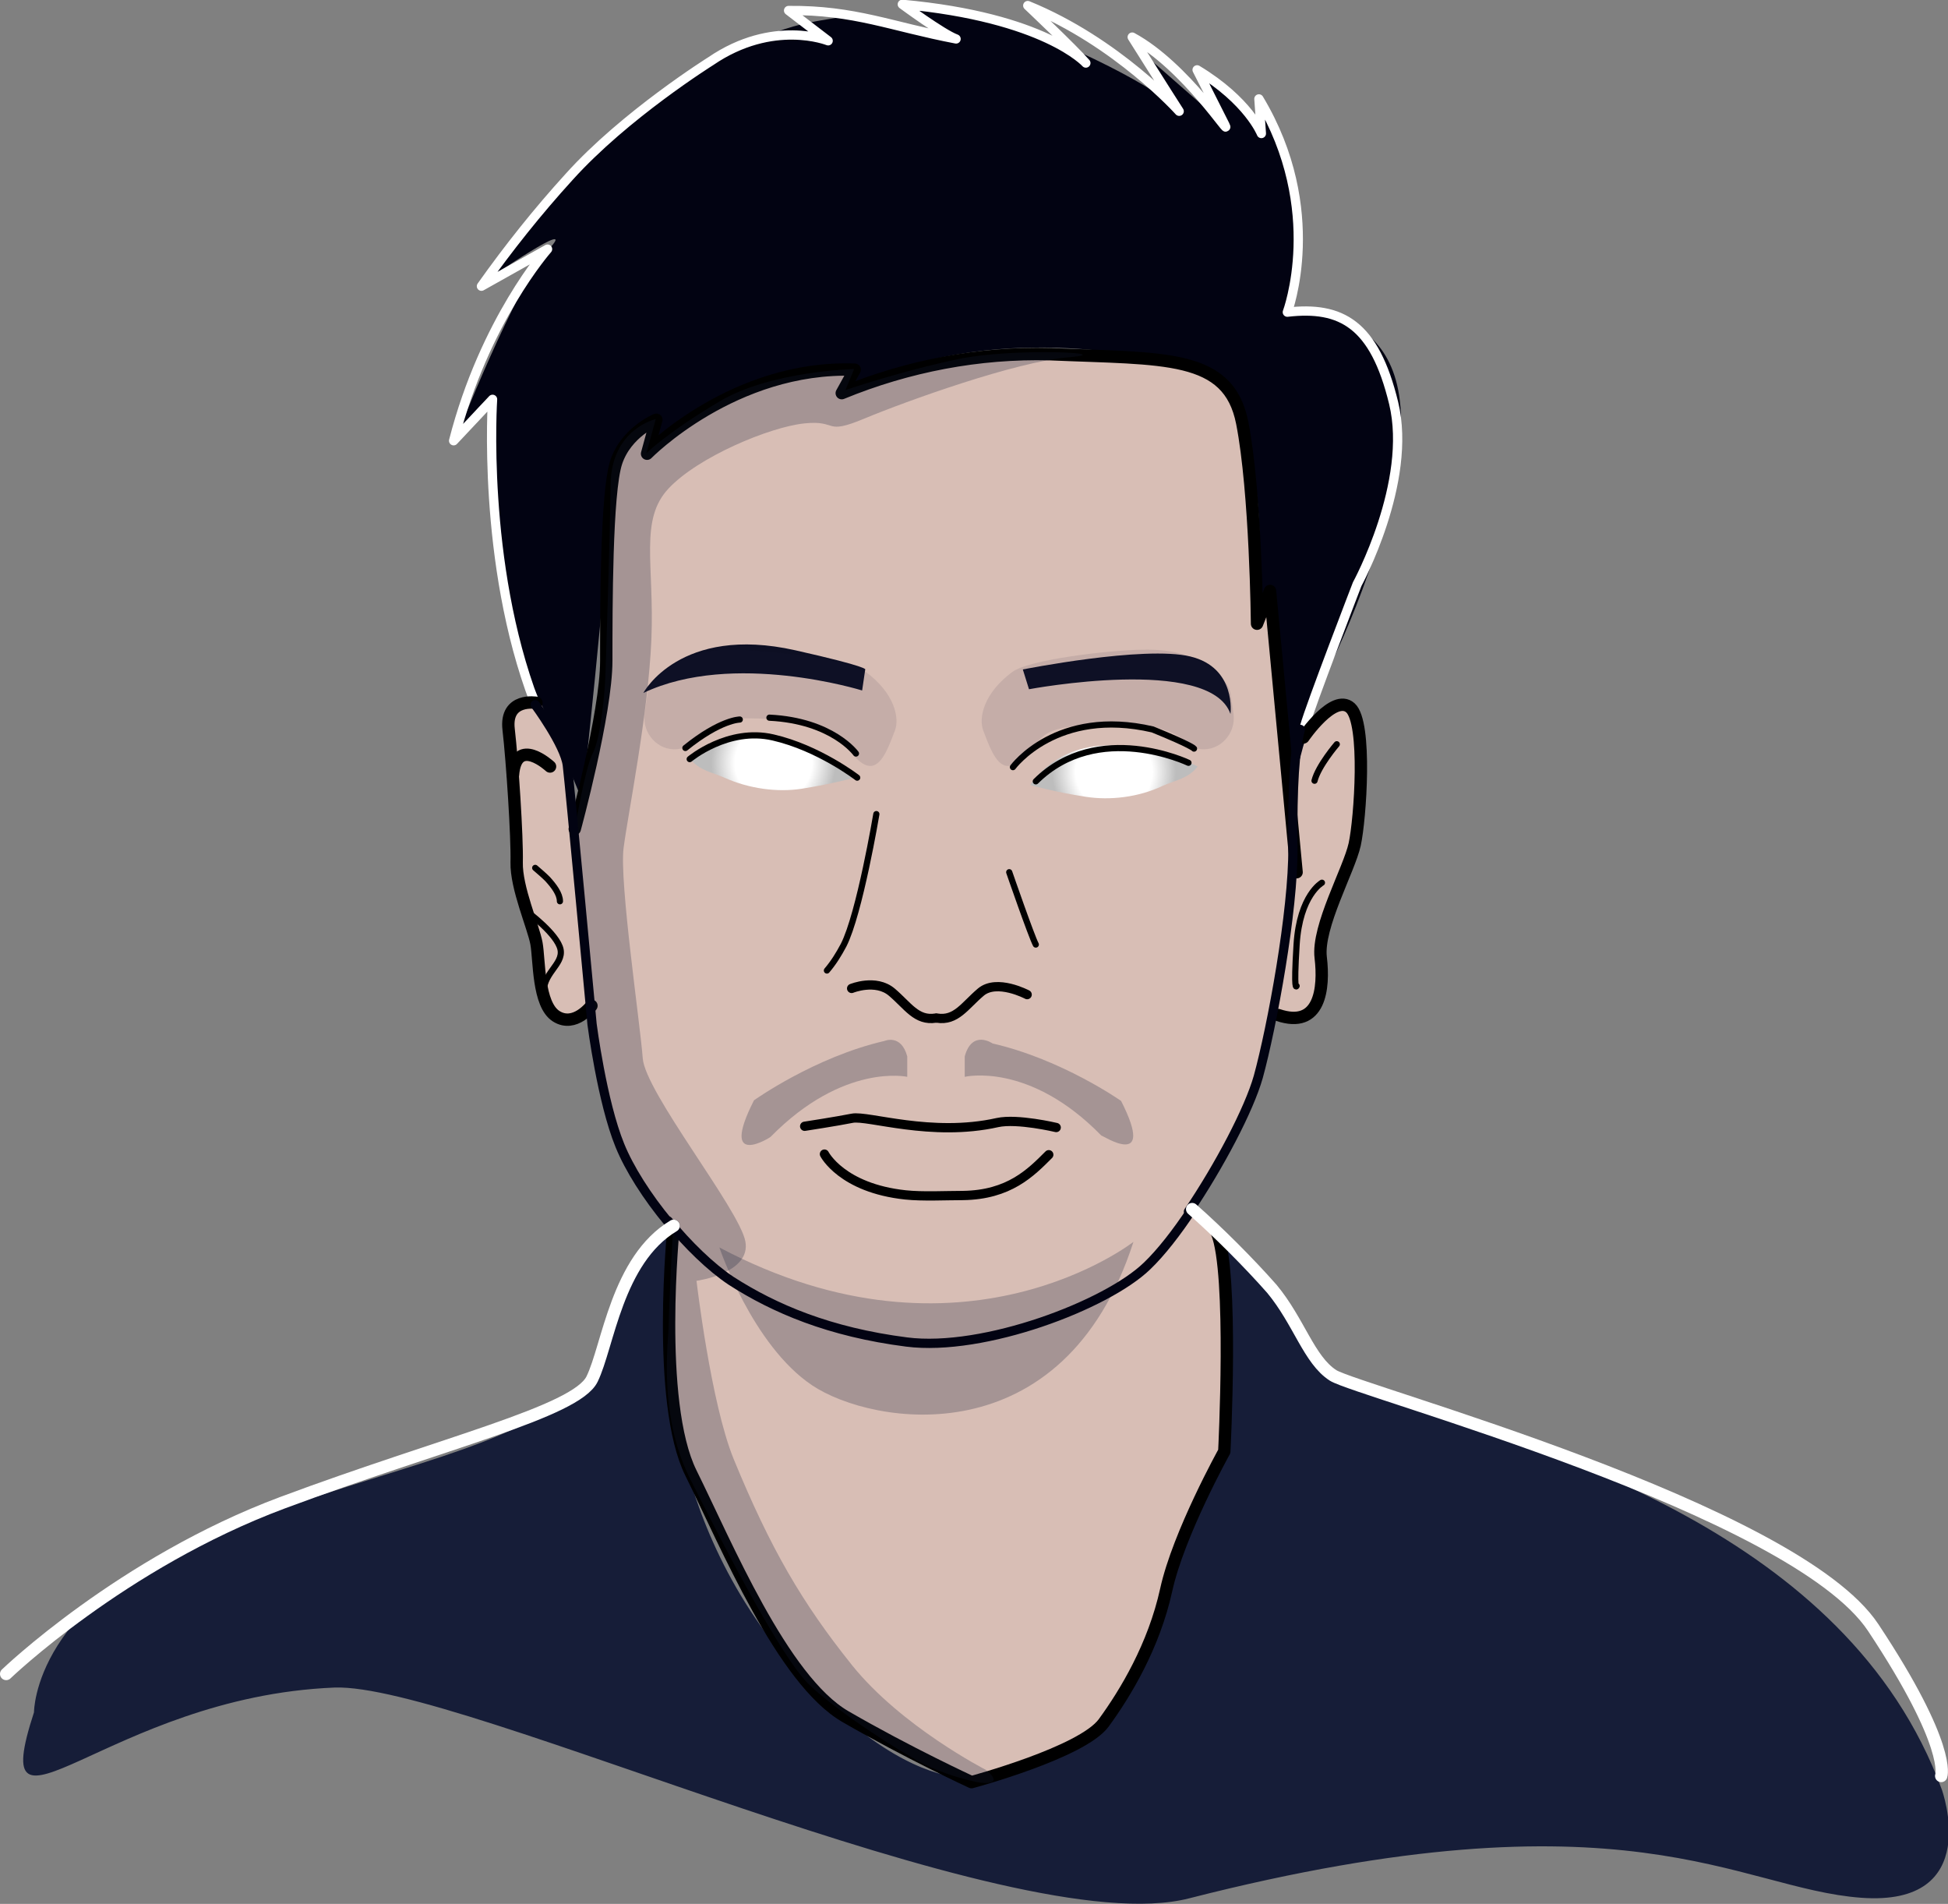 <?xml version="1.0" encoding="utf-8"?>
<!-- Generator: Adobe Illustrator 19.2.1, SVG Export Plug-In . SVG Version: 6.00 Build 0)  -->
<svg version="1.1" id="Layer_1" xmlns="http://www.w3.org/2000/svg" xmlns:xlink="http://www.w3.org/1999/xlink" x="0px" y="0px"
	 viewBox="0 0 315.2 308" style="enable-background:new 0 0 315.2 308;" xml:space="preserve">
<rect x="0" y="0" width="315.2" height="308" fill="#808080" stroke="none"/>
<style type="text/css">
	.st0{fill:#D8BEB5;}
	.st1{fill:#FFFFFF;fill-opacity:0;}
	.st2{fill:url(#SVGID_1_);}
	.st3{fill:#6473FF;fill-opacity:0;}
	.st4{fill:#020312;}
	.st5{fill:#161D38;}
	.st6{fill:none;stroke:#FFFFFF;stroke-width:1.5;stroke-linecap:round;stroke-linejoin:round;}
	.st7{fill:none;stroke:#000000;stroke-width:2;stroke-linecap:round;stroke-linejoin:round;}
	.st8{fill:none;stroke:#000000;stroke-linecap:round;stroke-linejoin:round;}
	.st9{opacity:0.26;fill:#161D38;enable-background:new    ;}
	.st10{fill:#0D0F23;}
	.st11{fill:none;stroke:#000000;stroke-width:1.5;stroke-linecap:round;stroke-linejoin:round;}
	.st12{fill:none;stroke:#020312;stroke-width:1.5;stroke-linecap:round;stroke-linejoin:round;}
	.st13{opacity:0.1;fill:#161D38;enable-background:new    ;}
	.st14{fill:url(#SVGID_2_);}
	.st15{fill:none;stroke:#FFFFFF;stroke-width:2;stroke-linecap:round;stroke-linejoin:round;}
</style>
<title>without eye</title>
<path class="st0" d="M89,116.9c0,0-2.2-6.9-5.1-2.9s-1.4,4.8-1,9.3s1.2,18.4,1.2,18.4s2.6,9.2,2.8,11.2s0.3,6.7,1.1,8.4
	s2.1,6.3,7.8,2c0,0,0.6,16.5,8.8,28.9s5,6,5,6s-1.3,12.5-1.2,15.7s-2.5,17.7,11.9,41.7c0,0,6.7,15.4,13.8,20.3
	c7.1,4.9,23.2,12.3,23.2,12.3s17.2-4.7,20.1-8.3s8.2-11.4,9.8-17.1s5.8-17.8,8-22.3s3.4-7,3.4-7v-24.7c0,0-0.2-6.1-1.2-8
	c-0.7-1.2-1.7-2.3-2.9-3l-1.9-1.2c0,0,11.2-20.4,13-31.1l1.7-1.2c0,0,4,1,5.4-1.4s1.3-9.5,1.2-11.1s4.7-11.9,5.2-14.9
	s2-18.2,0.7-20.8s-4.6-4.3-6.9,0.7s-3.1,4-3,9.5s-0.9,8.2-0.9,8.2l-3.3-36.9l-2.3,3.3c0,0-0.6-23.6-2.1-30.6s-4.3-13.1-19.9-13.1
	s-26,0-31.5,2s-12.1,3.7-12.1,3.7l0.5-3.1c0,0-14.8,0.7-21.7,5.2c-6.9,4.5-11,7.5-11,7.5l-0.3-3.7c0,0-5-0.3-6,10.9
	s-1.6,28.2-1.6,31.9s-3.1,16.1-3.4,17.1s-1.5,4-1.5,4s-1.3-11-1.8-11.9S89,116.9,89,116.9z"/>
<path class="st1" d="M142.6,122.1c-1.9-6.9-9.4-10.4-14.3-11.5s-15.9-2.5-18.7,4.7c-1.6,4.4-1.6,9.2,0,13.6
	c2.8,8.2,20.9,6.8,24.5,6.3S144.5,129,142.6,122.1z"/>
<radialGradient id="SVGID_1_" cx="125.15" cy="186.611" r="10.082" gradientTransform="matrix(1 0 0 -1 0 310)" gradientUnits="userSpaceOnUse">
	<stop  offset="0.618" style="stop-color:#FFFFFF"/>
	<stop  offset="1" style="stop-color:#BDBDBD"/>
</radialGradient>
<path class="st2" d="M111.6,122.7c0,0,6.2-5.1,13.5-3.4c7.4,1.7,13.6,6.4,13.6,6.4s-3.9,1.1-9,1.9c-3.9,0.6-8.5,0-12.5-1.8
	C115.2,124.9,113.2,124.7,111.6,122.7L111.6,122.7z"/>
<path class="st3" d="M194.5,115.3c-2.8-7.2-13.8-5.8-18.7-4.7s-12.4,4.6-14.3,11.5c-1.9,6.9,4.8,12.6,8.4,13.1s21.8,1.9,24.6-6.3
	C196.2,124.5,196.2,119.7,194.5,115.3z"/>
<path class="st4" d="M94.2,129.5c0,0-4.8-12-8.2-19s-7.3-32.2-6.2-41.9s-6.2,2.7-6.2,2.7s10-25.5,15.2-31s-9.9,4.9-9.9,4.9
	S99.8,15.8,124,5.8c4.5-1.8,6.9-2.2,11.2-2.9c1.4-0.2,15.4,2.1,16.8,2c1.7-0.2-5.7-2.9-4.6-3c5.7-0.8,15.4,1.3,24.1,5.1
	c16.6,7.3,19.4,11.1,19.4,11.1L185.4,9l12.9,11.3l-3.1-8l8,7.7l0.5-3.9c0,0,10.2,17,4.6,34.5c0,0,22.9-3.1,17.6,25.5
	c-3.4,18.5-12.5,35.2-12.5,35.2l-4.7,17.5l-3.2-33.1l-2.2,3.6c0,0,5-41.3-15.7-41c0,0-27.6-7-49.9,4.7l0.5-3.1c0,0-19.8-0.5-32,12.1
	l-0.1-4c0,0-6.9,0.8-7.4,12.9S94.2,129.5,94.2,129.5z"/>
<path class="st5" d="M5.5,277c0,0-0.1-18.9,30.9-29.9s43.3-12.1,58.2-22.5c3.1-2.2,2.1-9.8,4-11.2c1-0.7,3.4-11.7,9-14.3
	c2.8-1.3,0.6,15.6,0.6,15.6s-2.2,31.3,21.9,56.9c22,23.3,33.7,14.5,33.7,14.5s9.5-1.4,16.9-10.8c3.8-4.8,3.2-4.4,6.3-12.5
	c0.8-2.2,2.5-8.5,3.2-10.9c2.1-7.6,7-11.8,7.9-17.2c2.4-15.4-0.1-33.9-0.1-33.9s8.6,6.2,15.2,19.2c1.7,3.4,7.4,4.1,13.2,6.3
	c22.2,8.3,72.4,21.2,87.8,63.2c0,0,6.9,19-13.1,17.5s-37.8-18-108.7,0.1c-28.9,7.4-118-34.9-138.3-34.1
	C17.5,274.5-2.5,301.5,5.5,277z"/>
<path class="st6" d="M211.1,117.5c0.9-3.3,8.5-23,8.5-23s9-16.5,5.9-29.3s-8.5-15.7-17.2-14.7c0,0,6.2-16.5-4.6-34.5l0.4,5.6
	c0,0-2.1-5.3-10.4-10.3c0,0,3.2,6.3,4.5,8.9s-6.3-9.5-15-14.2c0,0,5.6,8.9,7.6,12c0,0-10-11.2-24.5-17.1c0,0,7.3,6.9,9.4,9.3
	c0,0-6.6-7.4-29.7-9.5c0,0,6.5,4.8,8.7,5.6c-10.5-2-16.4-4.7-27.1-4.6l6.4,4.9c0,0-8.9-3.6-19,3.3c0,0-13.9,8.7-22.9,18.7
	c-5.1,5.6-9.8,11.5-14.2,17.7l10.7-6c0,0-10.2,11.5-15.2,31l6.3-6.7c0,0-1.8,26.5,6.8,49"/>
<path class="st7" d="M86.8,113.7c0,0-5.1-0.9-4.5,4.3s1.4,17.4,1.3,21.5s2.7,10.4,3.2,13.1s0.2,9.9,3.2,11.8s5.7-1.7,5.7-1.7"/>
<path class="st7" d="M89,124c0,0-5.5-5.1-6,1.4"/>
<path class="st8" d="M85.3,147.5c0,0,4.9,3.6,5.4,6.1s-3.1,3.9-2.7,7.4"/>
<path class="st8" d="M86.6,140.4c0.7,0.6,1.4,1.2,2,1.8c1,1.1,2,2.4,2,3.6"/>
<path class="st7" d="M210.9,119.3c0,0,4.9-7.2,7.6-4.8s1.6,18,0.7,22.1s-6.1,13.3-5.5,18.3s-0.1,11.6-6.9,9.3"/>
<path class="st8" d="M216.3,120.4c0,0-3,3.5-3.6,5.9"/>
<path class="st9" d="M116.4,201.8c0,0,5.3,15.8,15,22.3s40.7,11.8,52-23.2C183.5,200.8,155.8,222.7,116.4,201.8z"/>
<path class="st8" d="M213.9,142.8c0,0-3.6,2-4.1,10s0,6.7,0,6.7"/>
<path class="st10" d="M140,108.3l-0.5,3.4c0,0-20.9-6.5-35.4,0.4c0,0,5.9-11.1,24.6-6.9C140.7,107.9,140,108.3,140,108.3z"/>
<path class="st10" d="M165.5,108.3l1,3.2c0,0,29.3-5.5,32.6,4c0,0,1-7.5-6.5-9.3S165.5,108.3,165.5,108.3z"/>
<path class="st8" d="M141.8,131.7c0,0-2.7,16.1-5.3,21.2c-0.8,1.5-1.6,2.8-2.7,4.1"/>
<path class="st8" d="M163.3,141.1c0,0,3.6,10.4,4.3,11.7"/>
<path class="st11" d="M137.8,159.9c0,0,3.9-1.6,6.5,0.6s4,4.7,7.1,4.2"/>
<path class="st11" d="M166.2,160.9c0,0-4.9-2.6-7.5-0.4s-4,4.7-7.1,4.2"/>
<path class="st9" d="M122,178c0,0,9.8-7,21.1-9.6c0,0,2.7-1.2,3.7,2.5v3.3c0,0-10.3-2.3-22.1,9.7C124.8,183.9,116.2,189.4,122,178z"
	/>
<path class="st9" d="M181.4,178.1c0,0-9.5-6.7-20.8-9.3c0,0-3.3-2.3-4.5,2.1v3.3c0,0,10.4-2.5,22.1,9.5
	C178.3,183.6,187.2,189.5,181.4,178.1z"/>
<path class="st11" d="M130.2,182.2c0,0,5.2-0.8,7.7-1.3s12.8,3.1,23.5,0.7c3.2-0.7,9.5,0.8,9.5,0.8"/>
<path class="st11" d="M133.4,186.7c0,0,2.8,5.5,13.1,6.6c2.8,0.3,6.5,0.1,9.3,0.1c7.5-0.1,11-3.7,13.9-6.6"/>
<path class="st7" d="M109,198.3c0,0-2.9,28.5,2.8,40s14.8,33.5,25,39.4s20.4,10.6,20.4,10.6s17.9-4.8,21.4-9.6s8.1-12.4,10.1-21.5
	s9.4-22.4,9.4-22.4s1.5-29-1.2-35.4"/>
<path class="st8" d="M111.6,122.8c0,0,6.2-5.2,13.5-3.5c7.4,1.7,13.6,6.5,13.6,6.5"/>
<path class="st8" d="M181.3,128.7"/>
<path class="st8" d="M138.5,121.9c0,0-3.8-5.3-14-5.8"/>
<path class="st8" d="M119.7,116.4c0,0-3.1,0-8.8,4.6"/>
<path class="st8" d="M163.9,124.1c0,0,7.1-9.7,22.6-6.1c6.4,2.6,6.7,3.1,6.7,3.1"/>
<path class="st7" d="M93,134.1c0,0,5.1-18.7,5.1-27.2s0-27.2,1.6-32.1s6.5-6.9,6.5-6.9l-1.5,5.5c0,0,14-14.3,33.6-13.6l-2.1,3.8
	c10.7-4.4,22.2-6.6,33.7-6.3c18.5,0.8,28.9-0.1,31.1,11.1s2.4,32.5,2.4,32.5l2.1-5.3l4.3,45.5"/>
<path class="st9" d="M159.5,286.3c0,0-13.7-7-21.7-17s-13.1-18.7-19.1-33.3c-3.7-9.1-6-28.8-6-28.8s8.9-1.2,7.9-6.4
	s-16.2-24.1-16.6-29.6s-3.8-28.5-3.1-34s4-21.7,4.5-33.8s-2-19.3,2.8-24.4s16.3-9.9,21.9-10.5s3.1,2,9.8-0.8s24.5-9.2,33-9.9
	s-8.8-1.6-17.9,0.3s-18.2,5-18.2,5l1.4-3.4c0,0-13.4,0.3-21.7,5.2s-11.9,8.4-11.9,8.4l1.5-5.5c0,0-7.2,1.6-7.3,10.6
	s-0.7,25.8-0.8,29.8s-0.8,11.2-2.1,13.7S93,134.3,93,134.3l1.2,12.5c0,0,1.3,18.6,2.1,21s3,17.5,6.9,23.1c1.8,2.7,3.7,5.2,5.7,7.7
	c0,0-0.7,13.4-0.7,15.7s-1.8,14.4,3.4,24.8s14.7,29,19.4,33.5c4.7,4.5,15.3,11.2,18.7,12.9c2.6,1.2,5.2,2.1,8,2.7
	C157.7,288.3,163.2,289.3,159.5,286.3z"/>
<path class="st12" d="M108.1,197.5c3.2,3.9,6.9,7.5,10.2,9.7c7,4.5,15.9,8.3,28.4,9.9c12.5,1.6,32.4-6,38.9-12.3
	c2.2-2.1,4.8-5.4,7.3-9.2"/>
<path class="st12" d="M192.3,196c5-7.4,9.8-16.5,11.3-21.8c2.2-8,5.7-26.9,5.6-37.1s0.3-15.8,1.2-19.1"/>
<path class="st12" d="M86.6,114c0,0,4.8,6.5,5.2,9.8s4,41.9,4,41.9s1.6,12.5,4.5,19.6c1.5,3.7,4.4,8.3,7.9,12.5"/>
<path class="st13" d="M144.8,118.2c0.8-2.1-0.1-6.1-4.7-9.5c-2.7-2-15.4-3.5-21-3.6c-5.1-0.1-9.1,0.8-13,4.7
	c-0.8,0.8-1.3,1.8-1.4,2.9l-0.4,2.8c-0.4,3.2,2.2,6,5.3,5.7c0.8-0.1,1.6-0.3,2-0.8c1.9-2,4.3-4.2,9.2-4.2s11.9,0.8,14.3,2.9
	s4,5,5.9,4.8S144,120.2,144.8,118.2z"/>
<path class="st13" d="M159.1,118.2c-0.8-2.1,0.1-6.1,4.7-9.5c2.7-2,15.4-3.5,21-3.6c5.1-0.1,9.1,0.8,13,4.7c0.8,0.8,1.3,1.8,1.4,2.9
	l0.4,2.8c0.4,3.2-2.2,6-5.3,5.7c-0.8-0.1-1.6-0.3-2-0.8c-1.9-2-5.1-3.1-10-3.1c-4.8,0-11.1-0.3-13.5,1.8s-4,5-5.9,4.8
	S159.9,120.2,159.1,118.2z"/>
<radialGradient id="SVGID_2_" cx="-111.65" cy="185.139" r="10.035" gradientTransform="matrix(-1 0 0 -1 68.6 310)" gradientUnits="userSpaceOnUse">
	<stop  offset="0.618" style="stop-color:#FFFFFF"/>
	<stop  offset="1" style="stop-color:#BDBDBD"/>
</radialGradient>
<path class="st14" d="M193.8,124c-1.6,2-3.6,2.2-5.6,3.1c-4,1.9-8.6,2.4-12.5,1.8c-5.2-0.8-9-1.9-9-1.9s3.9-6.8,13.6-6.4
	C187.9,120.9,193.8,124,193.8,124L193.8,124z"/>
<path class="st8" d="M192.3,123.4c0,0-14.6-7-24.7,3"/>
<path class="st15" d="M192.9,195.6c4.2,3.7,9.2,8.7,12.9,12.9c4.4,5.3,6,11.5,9.9,14s74.6,21.5,87.4,40.8s11,24,11,24"/>
<path class="st15" d="M1,270.8c0,0,18.7-18,44.7-27.7s47.5-14.7,50.1-20s4-19.3,13.2-24.8"/>
</svg>
